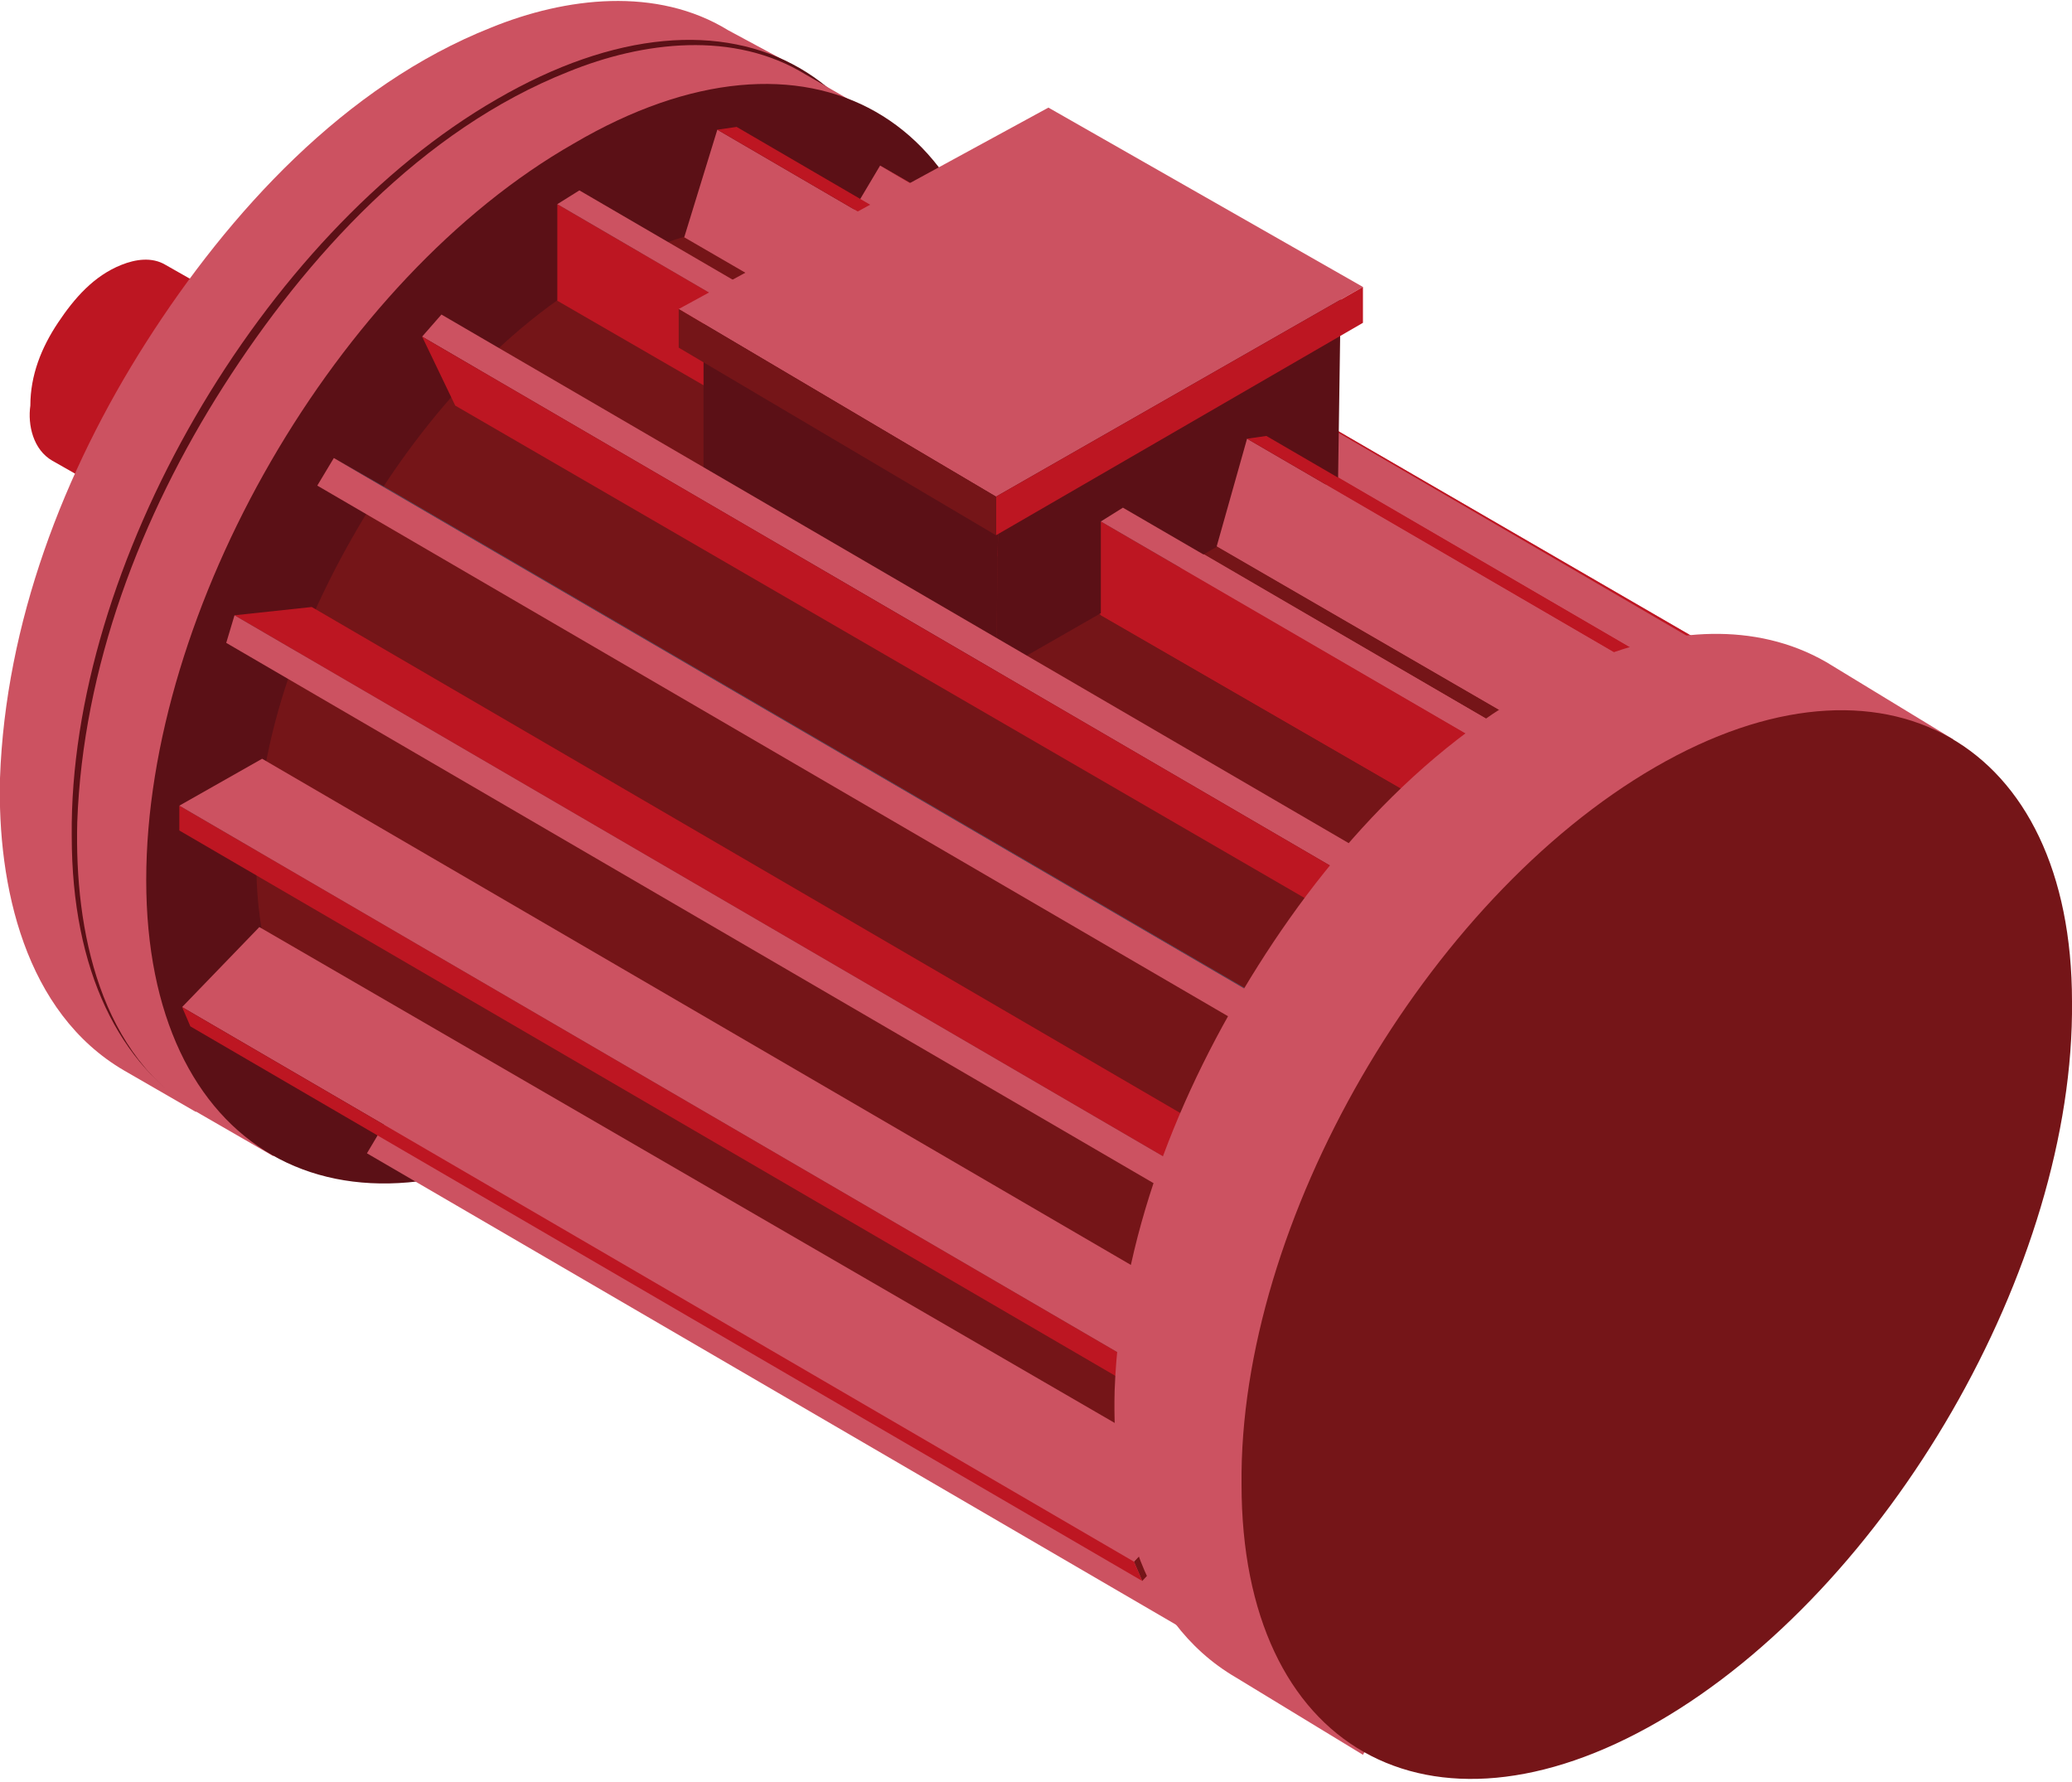 <?xml version="1.0" encoding="utf-8"?>
<!-- Generator: Adobe Illustrator 23.0.3, SVG Export Plug-In . SVG Version: 6.00 Build 0)  -->
<svg version="1.1" xmlns="http://www.w3.org/2000/svg" xmlns:xlink="http://www.w3.org/1999/xlink" x="0px" y="0px"
	 viewBox="0 0 75.1 64.6" style="enable-background:new 0 0 75.1 64.6;" xml:space="preserve">
<style type="text/css">
	.st0{enable-background:new    ;}
	.st1{fill:#CDCCCC;}
	.st2{fill:#D9D9D9;}
	.st3{fill:#636363;}
	.st4{fill:#868686;}
	.st5{fill:#50566D;}
	.st6{fill:#31AA59;}
	.st7{fill:#6ABA82;}
	.st8{fill:#035426;}
	.st9{fill:#006E32;}
	.st10{fill:#BD1622;}
	.st11{fill:#CC5261;}
	.st12{fill:#5B1016;}
	.st13{fill:#751518;}
	.st14{fill:#9FABD8;}
	.st15{fill:#BFC9E8;}
	.st16{fill:#264B8C;}
	.st17{fill:#3458A3;}
</style>
<g id="Capa_2">
</g>
<g id="Capa_1">
	<g>
		<g class="st0">
			<path class="st10" d="M10,21.3l-8.1-4.6c-0.7-0.4-0.9-1.3-0.8-2c0-1.1,0.4-2.1,1-3c0.6-0.9,1.3-1.7,2.3-2.1
				c0.5-0.2,1.1-0.3,1.6,0l8.1,4.6L10,21.3z"/>
			<g>
				<path class="st11" d="M12.1,14.5c-1.6,0.9-2.9,3.2-2.9,5c0,1.8,1.3,2.6,2.9,1.7c1.6-0.9,2.9-3.2,2.9-5
					C15,14.3,13.7,13.6,12.1,14.5z"/>
			</g>
		</g>
		<g class="st0">
			<path class="st11" d="M7.1,40.3l-2.6-1.5C0.9,36.7-0.1,32.1,0,28.2c0.2-5.6,2.3-11.1,5.3-15.8c3-4.7,7.2-9.3,12.5-11.4
				c2.7-1.1,6-1.5,8.6,0.1L29,2.5L7.1,40.3z"/>
			<g>
				<path class="st12" d="M18,3.6C9.5,8.5,2.5,20.5,2.6,30.3c0,9.8,7,13.8,15.5,8.9s15.5-16.9,15.4-26.7C33.5,2.6,26.6-1.4,18,3.6z"
					/>
			</g>
		</g>
		<g class="st0">
			<path class="st11" d="M9.9,41.9l-2.6-1.5c-3.7-2.1-4.6-6.7-4.5-10.6c0.2-5.6,2.3-11.1,5.3-15.8c3-4.7,7.2-9.3,12.5-11.4
				c2.7-1.1,6-1.5,8.6,0.1l2.6,1.5L9.9,41.9z"/>
			<g>
				<path class="st12" d="M20.8,5.2C12.2,10.1,5.3,22.1,5.3,31.9c0,9.8,7,13.8,15.5,8.9S36.3,23.9,36.3,14
					C36.3,4.2,29.3,0.2,20.8,5.2z"/>
			</g>
		</g>
		<g class="st0">
			<path class="st13" d="M47.7,59.1L12.9,39.3c-2.9-1.7-3.7-5.4-3.6-8.5c0.1-4.5,1.9-8.9,4.3-12.7c2.4-3.8,5.8-7.4,10-9.1
				c2.2-0.9,4.8-1.2,6.9,0.1l34.8,19.7L47.7,59.1z"/>
			<g>
				<path class="st11" d="M56.4,29.7c-6.9,4-12.4,13.6-12.4,21.4c0,7.9,5.6,11.1,12.5,7.1s12.4-13.6,12.4-21.5
					C68.9,28.9,63.3,25.7,56.4,29.7z"/>
			</g>
		</g>
		<g>
			<g class="st0">
				<g>
					<polygon class="st13" points="66.4,26 64.2,29.7 64.8,30 66.9,26.4 					"/>
				</g>
				<g>
					<polygon class="st11" points="66.4,26 31.9,6 29.7,9.7 64.2,29.7 					"/>
				</g>
				<g>
					<polygon class="st10" points="66.9,26.4 32.4,6.3 31.9,6 66.4,26 					"/>
				</g>
			</g>
			<g class="st0">
				<g>
					<polygon class="st13" points="60.5,24.8 59.3,28.6 60.1,28.5 61.2,24.7 					"/>
				</g>
				<g>
					<polygon class="st11" points="60.5,24.8 26,4.7 24.8,8.6 59.3,28.6 					"/>
				</g>
				<g>
					<polygon class="st10" points="61.2,24.7 26.7,4.6 26,4.7 60.5,24.8 					"/>
				</g>
			</g>
			<g class="st0">
				<g>
					<polygon class="st13" points="54.7,27.5 54.8,30.9 55.6,30.5 55.5,27 					"/>
				</g>
				<g>
					<polygon class="st10" points="54.7,27.5 20.2,7.4 20.2,10.9 54.8,30.9 					"/>
				</g>
				<g>
					<polygon class="st11" points="55.5,27 21,6.9 20.2,7.4 54.7,27.5 					"/>
				</g>
			</g>
			<g>
				<polygon class="st10" points="25.5,11.2 38,4.4 48.6,10.4 36.2,20.2 25.5,11.2 				"/>
				<polygon class="st12" points="36.1,24.4 36.2,17.5 48.6,10.4 48.5,17.3 				"/>
				<polygon class="st12" points="36.1,24.4 25.5,18.1 25.5,11.2 36.2,17.5 				"/>
				<g>
					<polygon class="st11" points="24.6,11.2 38,3.9 49.4,10.4 36.1,18 24.6,11.2 					"/>
					<g>
						<polygon class="st10" points="36.1,19.4 36.1,18 49.4,10.4 49.4,11.7 						"/>
						<polygon class="st13" points="36.1,19.4 24.6,12.6 24.6,11.2 36.1,18 						"/>
					</g>
				</g>
			</g>
			<g class="st0">
				<g>
					<polygon class="st13" points="60.5,24.8 59.3,28.6 60.1,28.5 61.2,24.7 					"/>
				</g>
				<g>
					<polygon class="st11" points="60.5,24.8 45.2,15.9 44.1,19.8 59.3,28.6 					"/>
				</g>
				<g>
					<polygon class="st10" points="61.2,24.7 45.9,15.8 45.2,15.9 60.5,24.8 					"/>
				</g>
			</g>
			<g class="st0">
				<g>
					<polygon class="st13" points="54.7,27.5 54.8,30.9 55.6,30.5 55.5,27 					"/>
				</g>
				<g>
					<polygon class="st10" points="54.7,27.5 39.9,18.9 39.9,22.3 54.8,30.9 					"/>
				</g>
				<g>
					<polygon class="st11" points="55.5,27 40.7,18.4 39.9,18.9 54.7,27.5 					"/>
				</g>
			</g>
			<g class="st0">
				<g>
					<polygon class="st13" points="50.5,31.5 49.8,32.3 51,34.7 51.8,33.9 					"/>
				</g>
				<g>
					<polygon class="st11" points="50.5,31.5 16,11.4 15.3,12.2 49.8,32.3 					"/>
				</g>
				<g>
					<polygon class="st10" points="49.8,32.3 15.3,12.2 16.5,14.7 51,34.7 					"/>
				</g>
			</g>
			<g class="st0">
				<g>
					<polygon class="st13" points="50,58.2 47.8,61.9 48.4,62.2 50.5,58.5 					"/>
				</g>
				<g>
					<polygon class="st11" points="50,58.2 15.5,38.1 13.3,41.8 47.8,61.9 					"/>
				</g>
				<g>
					<polygon class="st5" points="50.5,58.5 16,38.4 15.5,38.1 50,58.2 					"/>
				</g>
			</g>
			<g class="st0">
				<g>
					<polygon class="st13" points="43.9,53.6 41.1,56.6 41.4,57.3 44.2,54.3 					"/>
				</g>
				<g>
					<polygon class="st11" points="43.9,53.6 9.4,33.6 6.6,36.5 41.1,56.6 					"/>
				</g>
				<g>
					<polygon class="st10" points="41.1,56.6 6.6,36.5 6.9,37.2 41.4,57.3 					"/>
				</g>
			</g>
			<g>
				<g>
					<polygon class="st13" points="41,49.3 41,50.2 44,48.5 44,47.6 					"/>
				</g>
				<g>
					<polygon class="st10" points="41,49.3 6.5,29.2 6.5,30.1 41,50.2 					"/>
				</g>
				<g>
					<polygon class="st11" points="44,47.6 9.5,27.5 6.5,29.2 41,49.3 					"/>
				</g>
			</g>
			<g>
				<g>
					<polygon class="st10" points="45.8,42.1 11.3,22 8.5,22.3 43,42.4 					"/>
				</g>
				<g>
					<polygon class="st13" points="43,42.4 42.7,43.4 45.5,43.1 45.8,42.1 					"/>
				</g>
				<g>
					<polygon class="st11" points="43,42.4 8.5,22.3 8.2,23.3 42.7,43.4 					"/>
				</g>
			</g>
			<g>
				<polygon class="st13" points="46.6,36.7 46,37.7 48.2,38.9 48.7,37.9 				"/>
			</g>
			<g>
				<polygon class="st11" points="46.6,36.7 12.1,16.6 11.5,17.6 46,37.7 				"/>
			</g>
			<g>
				<polygon class="st5" points="48.7,37.9 14.2,17.8 12.1,16.6 46.6,36.7 				"/>
			</g>
		</g>
		<g class="st0">
			<path class="st11" d="M49.4,63.6l-4.6-2.8c-3.6-2.1-4.5-6.6-4.4-10.4c0.2-5.5,2.3-10.8,5.2-15.4c2.9-4.6,7-9,12.2-11.1
				c2.7-1.1,5.8-1.4,8.4,0.1l4.6,2.8L49.4,63.6z"/>
			<g>
				<path class="st13" d="M60,27.8c-8.3,4.8-15.1,16.5-15,26c0,9.6,6.8,13.4,15.1,8.6s15.1-16.5,15-26.1C75.1,26.9,68.3,23,60,27.8z
					"/>
			</g>
		</g>
	</g>
</g>
</svg>
